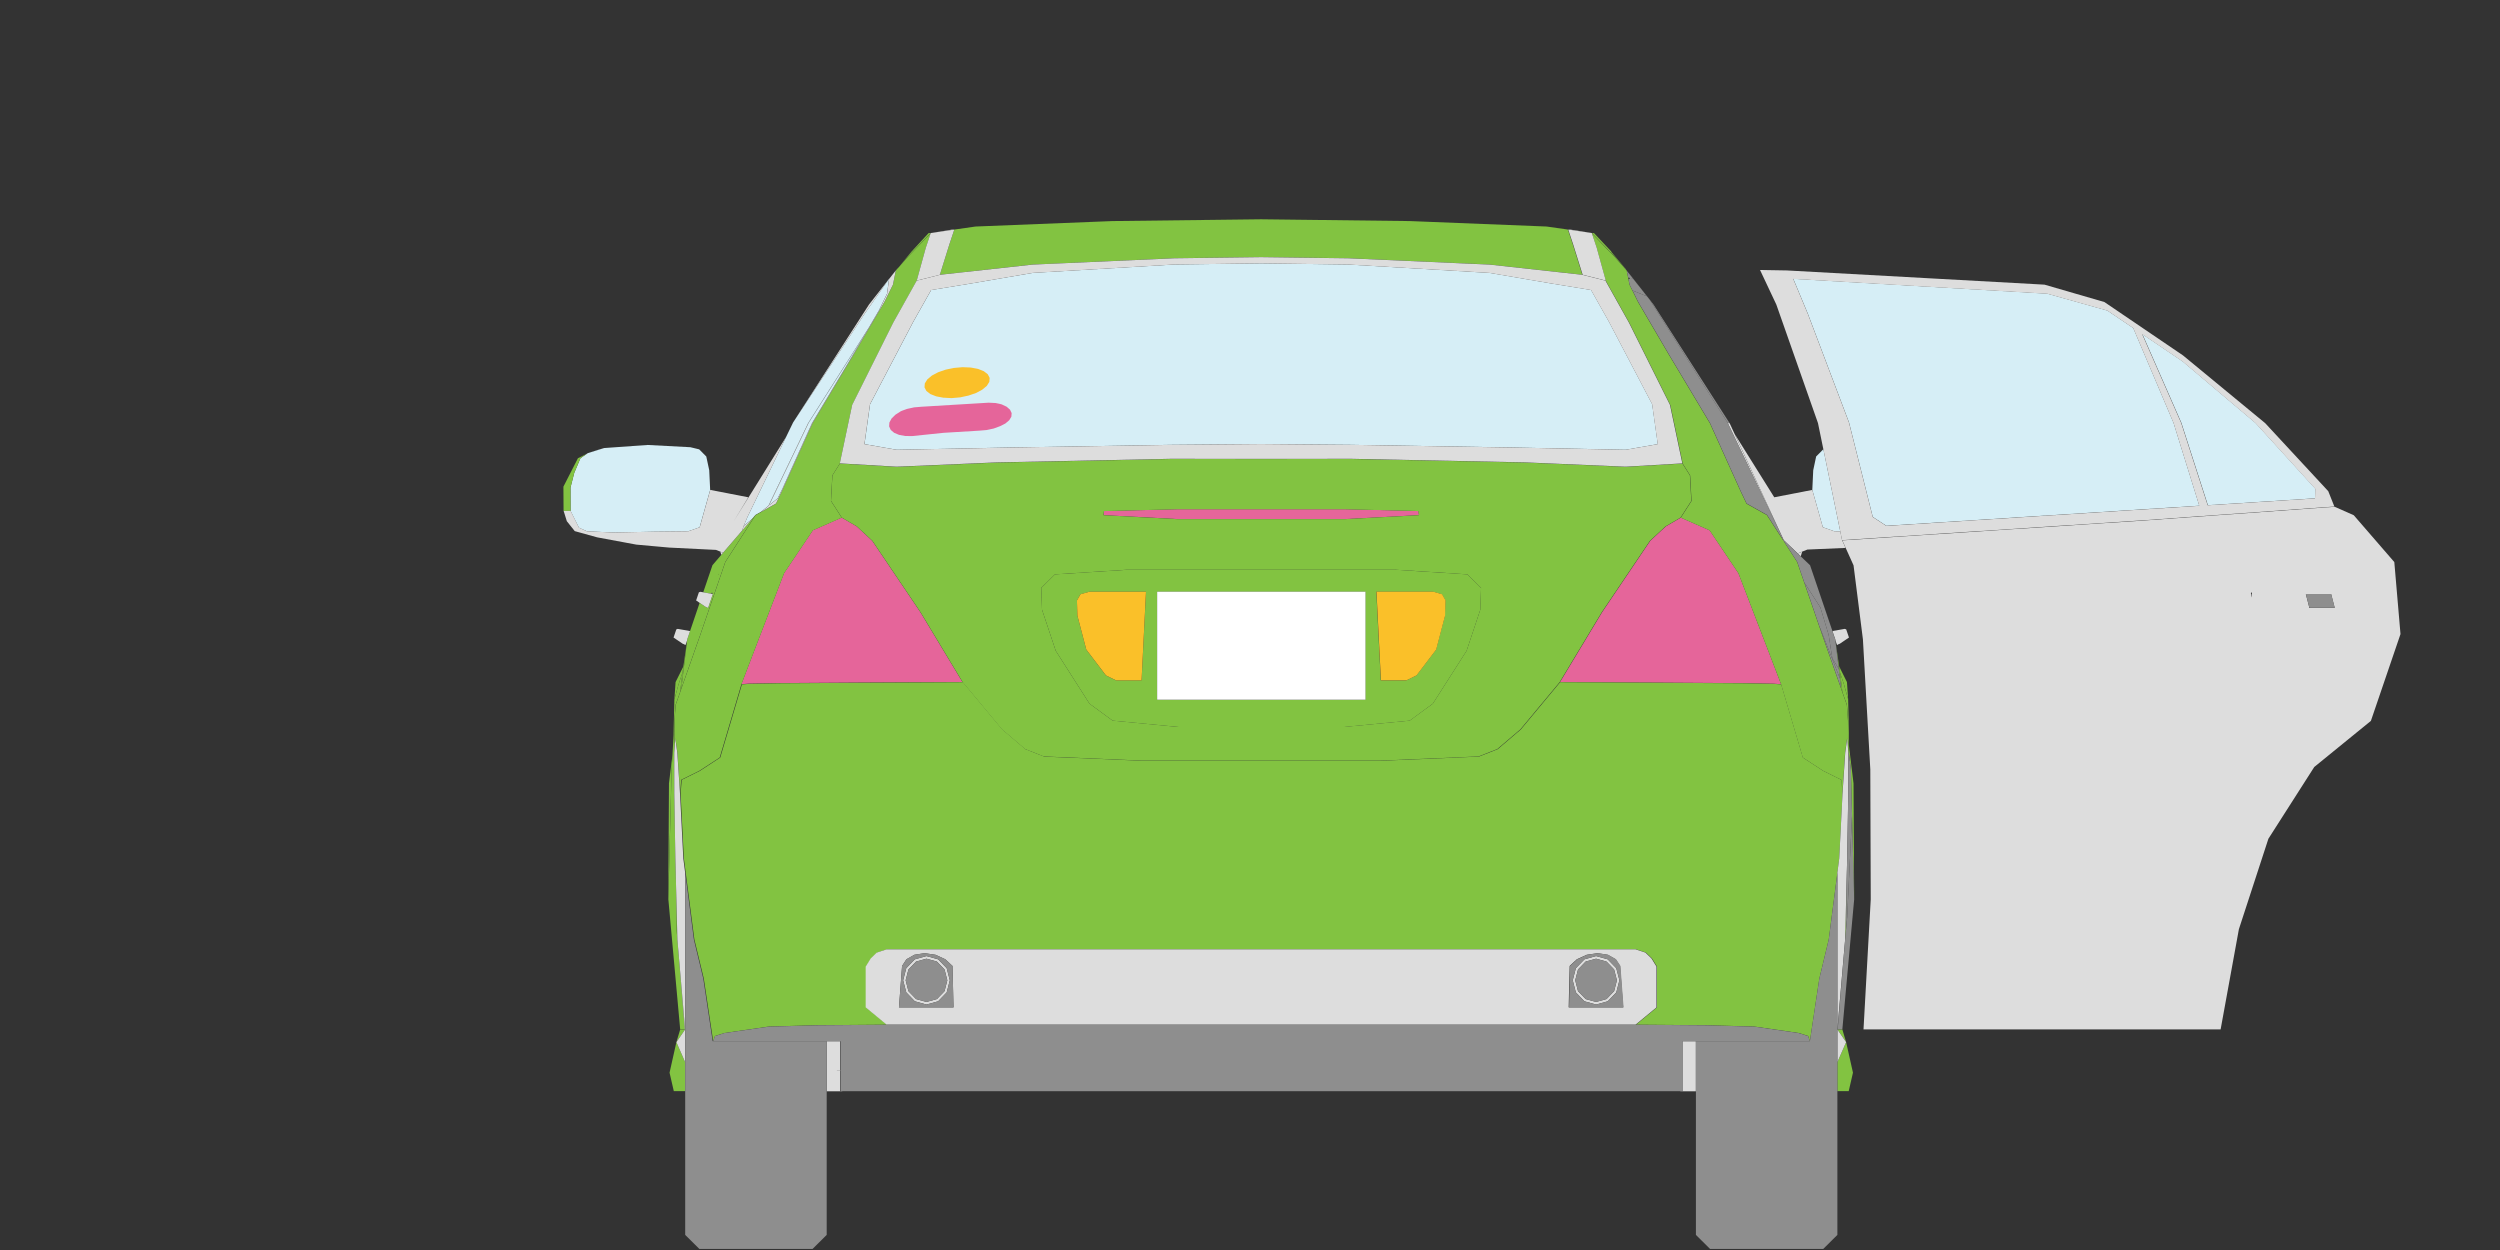 <?xml version="1.0" encoding="UTF-8" standalone="no"?>
<!DOCTYPE svg PUBLIC "-//W3C//DTD SVG 1.1//EN" "http://www.w3.org/Graphics/SVG/1.1/DTD/svg11.dtd">
<svg width="100%" height="100%" viewBox="0 0 360 180" version="1.1" xmlns="http://www.w3.org/2000/svg" xmlns:xlink="http://www.w3.org/1999/xlink" xml:space="preserve" xmlns:serif="http://www.serif.com/" style="fill-rule:evenodd;clip-rule:evenodd;stroke-linejoin:round;stroke-miterlimit:2;">
    <rect x="0" y="0" width="360" height="180" fill="#333333" stroke="none"/>
    <g transform="matrix(1.27,0,0,1.27,10.301,29.907)">
        <g id="rideshare-outbound-door-right">
            <g>
                <g transform="matrix(0.787,0,0,0.787,80.161,35.261)">
                    <path d="M0,23.691L12.027,23.61L26.501,23.533L20.427,13.451L13.497,3.179L11.262,1.107L9.098,-0.159L4.949,1.667L0.8,7.846L-3.93,20.145L-5.351,23.85L-4.304,23.769L0,23.691Z" style="fill:rgb(229,101,154);fill-rule:nonzero;"/>
                </g>
                <g transform="matrix(0.787,0,0,0.787,134.898,34.187)">
                    <path d="M-12.084,1.424L12.084,1.424L22.722,0.857L22.645,0.261L12.027,0L-12.027,0L-22.645,0.261L-22.722,0.857L-12.084,1.424Z" style="fill:rgb(229,101,154);fill-rule:nonzero;"/>
                </g>
                <g transform="matrix(0.787,0,0,0.787,179.005,51.411)">
                    <path d="M0,-17.332L-6.927,-7.06L-13,3.022L1.474,3.099L13.501,3.18L17.805,3.257L18.852,3.338L17.431,-0.366L12.701,-12.665L8.552,-18.844L4.403,-20.67L2.238,-19.405L0,-17.332Z" style="fill:rgb(229,101,154);fill-rule:nonzero;"/>
                </g>
                <g transform="matrix(0.787,0,0,0.787,106.776,6.573)">
                    <path d="M0,26.19L22.694,25.816L35.715,25.7L48.736,25.816L71.43,26.19L88.23,26.525L92.862,25.711L92.055,19.961L85.844,8.11L83.253,3.51L77.479,2.562L68.635,1.043L48.25,-0.166L35.715,-0.335L23.18,-0.166L2.795,1.043L-6.049,2.562L-11.823,3.51L-14.414,8.11L-20.625,19.961L-21.432,25.711L-16.8,26.525L0,26.19Z" style="fill:rgb(214,238,246);fill-rule:nonzero;"/>
                </g>
                <g transform="matrix(0.787,0,0,0.787,56.574,32.002)">
                    <path d="M0,-0.338L0.01,3.025L1.213,5.439L2.362,5.961L6.25,6.141L12.077,6.017L16.959,5.961L18.605,5.38L20.124,-0L19.99,-2.834L19.564,-4.818L18.541,-5.847L17.272,-6.154L11.111,-6.479L4.847,-6.034L2.492,-5.297L1.438,-4.571L0.543,-2.463L0,-0.338Z" style="fill:rgb(214,238,246);fill-rule:nonzero;"/>
                </g>
                <g transform="matrix(0.787,0,0,0.787,59.73,27.634)">
                    <path d="M0,-0.237L-1.516,0.25L0.839,-0.487L0,-0.237Z" style="fill:rgb(214,238,246);fill-rule:nonzero;"/>
                </g>
                <g transform="matrix(0.787,0,0,0.787,199.869,27.405)">
                    <path d="M0,11.799L0.864,11.809L0.698,11.016L0.42,9.655L-0.342,5.947L-0.768,3.885L-1.156,1.992L-1.565,0.008L-1.583,-0.01L-2.609,1.019L-3.031,3.004L-3.165,5.838L-1.646,11.217L0,11.799Z" style="fill:rgb(214,238,246);fill-rule:nonzero;"/>
                </g>
                <g transform="matrix(0.787,0,0,0.787,79.101,14.341)">
                    <path d="M0,24.64L1.22,23.649L1.889,22.303L6.179,12.807L11.505,3.931L13.807,0L5.682,12.792L0,24.64Z" style="fill:rgb(214,238,246);fill-rule:nonzero;"/>
                </g>
                <g transform="matrix(0.399,-0.679,-0.679,-0.399,84.438,14.055)">
                    <path d="M3.246,-6.245L4.263,-6.245L-11.926,-5.67L-11.899,-5.716L3.246,-6.245Z" style="fill:rgb(214,238,246);fill-rule:nonzero;"/>
                </g>
                <g transform="matrix(0.787,0,0,0.787,76.217,8.066)">
                    <path d="M0,35.581L1.163,34.637L1.699,34.013L2.46,33.586L3.564,32.687L9.292,20.762L17.984,7.092L19.461,4.572L20.646,2.14L20.938,0L17.403,5.051L7.11,20.702L6.151,22.683L6.123,22.743L0.543,34.302L0,35.581Z" style="fill:rgb(214,238,246);fill-rule:nonzero;"/>
                </g>
                <g transform="matrix(0.787,0,0,0.787,242.233,14.341)">
                    <path d="M0,24.64L15.461,23.649L15.514,22.303L6.881,12.807L-3.624,3.931L-9.433,0L-3.814,12.792L0,24.64Z" style="fill:rgb(214,238,246);fill-rule:nonzero;"/>
                </g>
                <g transform="matrix(0.787,0,0,0.787,204.235,9.072)">
                    <path d="M0,33.023L1.953,34.302L47.044,31.408L43.336,19.483L37.531,5.814L33.801,3.293L25.151,0.861L-11.453,-1.279L-9.345,3.773L-3.419,19.423L0,33.023Z" style="fill:rgb(214,238,246);fill-rule:nonzero;"/>
                </g>
                <g transform="matrix(0.787,0,0,0.787,98.458,1.315)">
                    <path d="M0,7.991L13.36,6.521L33.745,5.612L46.28,5.446L58.814,5.612L79.199,6.521L92.559,7.991L91.191,3.616L90.479,1.48L90.042,1.417L87.413,1.043L67.704,0.257L46.28,0L24.855,0.257L5.146,1.043L2.517,1.417L2.08,1.48L1.368,3.616L0,7.991Z" style="fill:rgb(130,195,65);fill-rule:nonzero;"/>
                </g>
                <g transform="matrix(0.787,0,0,0.787,69.572,95.563)">
                    <path d="M0,5.858L0,1.674L-1.258,-1.198L-2.242,3.197L-1.629,5.858L0,5.858Z" style="fill:rgb(130,195,65);fill-rule:nonzero;"/>
                </g>
                <g transform="matrix(0.787,0,0,0.787,56.574,30.536)">
                    <path d="M0,1.523L0.543,-0.602L1.438,-2.71L2.383,-3.37L1.072,-2.704L-1.019,1.393L-1.001,4.304L-0.998,4.893L0.01,4.886L0,1.523Z" style="fill:rgb(130,195,65);fill-rule:nonzero;"/>
                </g>
                <g transform="matrix(0.447,0.648,0.648,-0.447,201.029,93.081)">
                    <path d="M-0.48,-0.915L1.742,-0.915L-0.075,-0.326L-0.48,-0.915Z" style="fill:rgb(130,195,65);fill-rule:nonzero;"/>
                </g>
                <g transform="matrix(0.787,0,0,0.787,200.222,95.563)">
                    <path d="M0,1.674L0,5.858L1.632,5.858L2.245,3.197L1.262,-1.198L0,1.674Z" style="fill:rgb(130,195,65);fill-rule:nonzero;"/>
                </g>
                <g transform="matrix(0.787,0,0,0.787,200.022,54.665)">
                    <path d="M0,-6.825L0.004,-6.804L0.219,-4.995L0.222,-4.974L0.363,-3.804L0.367,-3.793L0.462,-3L0.479,-2.838L0.539,-2.341L0.627,-1.612L0.8,-0.194L0.938,0.204L0.976,0.313L0.635,-2.492L0.508,-3.37L0.078,-6.36L0.296,-4.544L0.416,-3.536L0.479,-2.969L0.409,-3.543L0.381,-3.779L0.286,-4.551L0.286,-4.565L0.067,-6.363L0.063,-6.377L0.06,-6.416L0.014,-6.807L-0.035,-7.138L-0.004,-6.864L0,-6.825Z" style="fill:rgb(130,195,65);fill-rule:nonzero;"/>
                </g>
                <g transform="matrix(0.787,0,0,0.787,200.977,53.699)">
                    <path d="M0,0.476L0.592,2.619L0.419,0.117L-0.705,-2.143L-0.578,-1.265L0,0.476Z" style="fill:rgb(130,195,65);fill-rule:nonzero;"/>
                </g>
                <g transform="matrix(0.787,0,0,0.787,201.454,77.752)">
                    <path d="M0,-21.288L0,-21.045L0.247,-19.004L0.381,-17.879L0.479,-14.023L0.546,-11.309L0.853,0.856L0.761,-15.842L0.099,-21.281L-0.007,-22.144L0,-21.288Z" style="fill:rgb(130,195,65);fill-rule:nonzero;"/>
                </g>
                <g transform="matrix(0.787,0,0,0.787,175.88,3.222)">
                    <path d="M0,4.272L0.388,4.713L0.296,4.568L-1.667,2.249L-1.614,2.249L-4.145,-0.441L-4.448,-0.441L-1.209,2.904L0,4.272Z" style="fill:rgb(130,195,65);fill-rule:nonzero;"/>
                </g>
                <g transform="matrix(0.787,0,0,0.787,71.321,41.029)">
                    <path d="M0,9.273L3.564,-1.104L7.917,-7.851L7.381,-7.227L6.74,-6.477L5.982,-5.599L4.554,-3.935L3.966,-3.251L3.247,-2.412L2.993,-2.116L1.717,-0.628L0.388,3.277L1.019,3.39L1.533,3.481L1.569,3.376L1.576,3.362L1.576,3.358L1.738,3.348L2.15,2.079L2.217,1.864L2.573,0.746L2.549,0.633L2.605,0.648L2.587,0.704L2.573,0.746L2.217,1.864L2.15,2.079L1.738,3.348L1.685,3.51L1.77,3.524L1.093,5.508L1.015,5.508L1.008,5.505L0.945,5.699L0.656,6.517L0.596,6.696L0.3,7.528L0.116,8.04L0.099,8.086L0.049,8.219L-0.289,9.09L0.049,8.219L0.099,8.086L-0.014,8.131L0.116,8.04L0.3,7.528L0.596,6.696L0.656,6.517L0.945,5.699L1.008,5.505L0.885,5.42L0.874,5.417L0.68,5.346L0.677,5.343L-0.13,4.796L-1.509,8.857L-1.512,8.868L-1.907,10.024L-1.928,10.179L-2.764,17.124L0,9.273Z" style="fill:rgb(130,195,65);fill-rule:nonzero;"/>
                </g>
                <g transform="matrix(-0.787,0,0,0.787,68.615,94.62)">
                    <path d="M-1.216,-1.83L-0.504,-1.83L0.042,0L-1.216,-1.83Z" style="fill:rgb(130,195,65);fill-rule:nonzero;"/>
                </g>
                <g transform="matrix(0.787,0,0,0.787,173.965,61.074)">
                    <path d="M0,-67.063L3.384,-61.014L9.295,-49.163L11.079,-40.731L12.154,-39.032L12.355,-35.352L10.804,-32.941L14.953,-31.115L19.102,-24.936L23.832,-12.637L25.253,-8.933L28.376,1.611L31.309,3.525L33.928,4.822L34.083,6.849L34.478,0.895L34.767,-1.16L34.915,0.895L34.915,0.691L34.911,0.137L34.911,-0.106L34.904,-0.962L34.89,-3.677L34.725,-5.964L34.436,-6.786L34.069,-7.826L34.03,-7.935L33.893,-8.333L33.103,-10.572L32.349,-12.722L31.129,-16.184L30.861,-16.966L30.815,-17.096L29.511,-20.9L28.581,-23.604L27.981,-25.348L27.565,-26.561L25.99,-29L25.813,-29.275L25.581,-29.635L25.574,-29.646L24.982,-30.562L23.212,-33.308L22.842,-33.516L20.773,-34.679L20.269,-34.964L19.201,-35.564L20.269,-34.964L19.426,-36.738L19.208,-37.221L18.341,-39.142L17.625,-40.724L15.277,-45.934L15.002,-46.544L9.789,-55.254L9.161,-56.301L9.073,-56.453L8.037,-58.219L4.656,-63.989L3.934,-65.456L3.839,-65.643L3.419,-66.496L3.261,-67.299L3.222,-67.486L3.024,-68.473L3.014,-68.537L3.01,-68.543L2.986,-68.572L2.82,-68.758L2.432,-69.199L1.223,-70.567L-2.016,-73.912L-1.304,-71.779L0,-67.063Z" style="fill:rgb(130,195,65);fill-rule:nonzero;"/>
                </g>
                <g transform="matrix(0.787,0,0,0.787,69.006,49.044)">
                    <path d="M0,7.452L0.039,7.343L0.176,6.945L1.012,0L0.962,0.331L0.916,0.723L0.909,0.762L0.909,0.776L0.691,2.574L0.691,2.588L0.596,3.36L0.567,3.596L0.497,4.17L0.56,3.603L0.68,2.595L0.899,0.779L0.469,3.768L0.342,4.646L0,7.452Z" style="fill:rgb(130,195,65);fill-rule:nonzero;"/>
                </g>
                <g transform="matrix(-0.096,0.782,0.782,0.096,76.002,71.465)">
                    <path d="M-10.652,-11.365L-6.525,-11.365L10.06,-9.429L-8.594,-11.235L-10.652,-11.365Z" style="fill:rgb(130,195,65);fill-rule:nonzero;"/>
                </g>
                <g transform="matrix(0.787,0,0,0.787,68.695,68.395)">
                    <path d="M0,18.517L-0.127,17.033L-0.18,11.305L-0.293,6.828L-0.328,4.664L-0.377,1.798L-0.448,-2.45L-0.451,-6.313L-0.451,-8.403L-0.427,-12.958L-0.55,-10.839L-0.708,-8.054L-0.828,-5.996L-1.301,12.74L0.402,31.475L1.072,31.475L0,18.517Z" style="fill:rgb(130,195,65);fill-rule:nonzero;"/>
                </g>
                <g transform="matrix(0.787,0,0,0.787,97.42,6.586)">
                    <path d="M0,-4.713L-0.303,-4.713L-2.781,-2.024L-4.448,0L-3.24,-1.368L0,-4.713Z" style="fill:rgb(130,195,65);fill-rule:nonzero;"/>
                </g>
                <g transform="matrix(0.787,0,0,0.787,200.802,81.835)">
                    <path d="M0,-19.519L-0.155,-21.546L-2.774,-22.843L-5.707,-24.757L-8.83,-35.3L-9.877,-35.381L-14.181,-35.459L-26.208,-35.54L-40.682,-35.617L-46.35,-28.804L-49.681,-25.966L-52.381,-24.901L-66.474,-24.302L-100.92,-24.302L-115.013,-24.901L-117.713,-25.966L-121.045,-28.804L-126.713,-35.617L-141.186,-35.54L-153.214,-35.459L-157.518,-35.381L-158.565,-35.3L-161.688,-24.757L-164.62,-22.843L-167.24,-21.546L-167.395,-19.519L-166.926,-10.241L-166.661,-8.183L-166.351,-5.803L-165.414,1.448L-165.131,2.618L-164.62,4.737L-164.056,7.081L-163.207,12.746L-162.703,16.098L-162.442,15.354L-161.109,14.924L-154.729,13.997L-147.859,13.803L-137.644,13.722L-140.665,11.23L-140.665,5.354L-139.949,4.187L-139.075,3.337L-137.644,2.865L-29.754,2.865L-28.32,3.337L-27.446,4.187L-26.73,5.354L-26.73,11.23L-29.751,13.722L-19.536,13.803L-12.665,13.997L-6.289,14.924L-4.953,15.354L-4.695,16.098L-4.191,12.746L-3.338,7.081L-2.774,4.737L-2.263,2.618L-1.981,1.448L-1.043,-5.803L-0.737,-8.183L-0.469,-10.241L0,-19.519Z" style="fill:rgb(130,195,65);fill-rule:nonzero;"/>
                </g>
                <g transform="matrix(0.787,0,0,0.787,106.03,25.439)">
                    <path d="M0,-3.648L-0.709,-3.983L-1.037,-4.067L-1.592,-4.18L-2.588,-4.23L-12.287,-3.645L-13.329,-3.556L-14.346,-3.335L-15.067,-3.073L-15.267,-2.985L-16.032,-2.495L-16.587,-1.945L-16.895,-1.371L-16.934,-0.814L-16.703,-0.31L-16.216,0.106L-15.507,0.406L-14.624,0.568L-13.628,0.582L-9.099,0.113L-3.929,-0.201L-2.887,-0.289L-1.87,-0.507L-1.015,-0.821L-0.949,-0.842L-0.184,-1.233L0.371,-1.702L0.679,-2.213L0.718,-2.731L0.487,-3.218L0,-3.648Z" style="fill:rgb(229,101,154);fill-rule:nonzero;"/>
                </g>
                <g transform="matrix(0.787,0,0,0.787,97.382,18.543)">
                    <path d="M0,3.292L0.836,3.62L1.878,3.817L2.019,3.821L3.054,3.874L4.283,3.768L5.212,3.567L5.483,3.51L6.571,3.137L7.473,2.657L8.128,2.111L8.491,1.533L8.538,0.959L8.264,0.433L7.69,-0.007L6.854,-0.339L5.812,-0.533L4.636,-0.582L3.407,-0.476L2.207,-0.229L1.119,0.147L0.217,0.624L-0.438,1.173L-0.802,1.751L-0.848,2.323L-0.575,2.848L0,3.292Z" style="fill:rgb(250,192,41);fill-rule:nonzero;"/>
                </g>
                <g transform="matrix(0.787,0,0,0.787,68.359,54.384)">
                    <path d="M0,4.819L0.166,2.531L0.455,1.71L0.821,0.67L1.163,-2.136L0.585,-0.394L-0.007,1.749L-0.123,6.557L-0.123,6.955L0,4.837L0,4.819Z" style="fill:rgb(130,195,65);fill-rule:nonzero;"/>
                </g>
                <g transform="matrix(0.787,0,0,0.787,111.506,49.612)">
                    <path d="M0,-10.214L10.406,-10.881L49.011,-10.881L59.414,-10.214L61.388,-8.268L61.282,-5.124L59.308,0.794L54.44,8.419L51.105,10.862L41.634,11.771L17.784,11.771L8.312,10.862L4.974,8.419L0.109,0.794L-1.865,-5.124L-1.97,-8.268L0,-10.214ZM7.064,-19.33L17.681,-19.59L41.736,-19.59L52.353,-19.33L52.431,-18.734L41.792,-18.167L17.625,-18.167L6.987,-18.734L7.064,-19.33ZM-26.31,-15.047L-19.38,-4.775L-13.307,5.307L-7.639,12.12L-4.307,14.958L-1.607,16.022L12.485,16.621L46.932,16.621L61.025,16.022L63.725,14.958L67.056,12.12L72.724,5.307L78.797,-4.775L85.724,-15.047L87.963,-17.12L90.127,-18.385L91.678,-20.796L91.477,-24.476L90.402,-26.175L82.224,-25.699L67.775,-26.32L42.73,-26.835L29.709,-26.824L16.687,-26.835L-8.358,-26.32L-22.807,-25.699L-30.985,-26.175L-32.06,-24.476L-32.261,-20.796L-30.71,-18.385L-28.545,-17.12L-26.31,-15.047Z" style="fill:rgb(130,195,65);fill-rule:nonzero;"/>
                </g>
                <g transform="matrix(0.787,0,0,0.787,200.521,60.996)">
                    <path d="M0,-10.533L0.342,-7.727L0.708,-6.687L0.998,-5.866L1.163,-3.578L1.177,-0.864L1.283,0L1.287,-1.841L1.17,-6.649L0.578,-8.792L0,-10.533Z" style="fill:rgb(130,195,65);fill-rule:nonzero;"/>
                </g>
                <g transform="matrix(0.787,0,0,0.787,68.595,78.465)">
                    <path d="M0,4.244L0.127,5.728L-0.053,-1.484L0,4.244Z" style="fill:rgb(130,195,65);fill-rule:nonzero;"/>
                </g>
                <g transform="matrix(0.787,0,0,0.787,201.648,61.182)">
                    <path d="M0,2.041L-0.247,0L-0.243,0.554L0,2.041Z" style="fill:rgb(130,195,65);fill-rule:nonzero;"/>
                </g>
                <g transform="matrix(0.787,0,0,0.787,114.401,56.1)">
                    <path d="M0,-15.588L1.266,-15.951L9.44,-15.951L8.802,-3.177L5.125,-3.177L3.666,-3.892L0.835,-7.615L-0.444,-12.5L-0.511,-14.693L0,-15.588ZM11.023,-15.951L41.042,-15.951L41.042,-0.385L11.023,-0.385L11.023,-15.951ZM50.799,-15.951L52.064,-15.588L52.575,-14.693L52.508,-12.5L51.229,-7.615L48.398,-3.892L46.939,-3.177L43.262,-3.177L42.621,-15.951L50.799,-15.951ZM-3.567,-7.445L1.297,0.179L4.635,2.622L14.107,3.532L37.957,3.532L47.429,2.622L50.763,0.179L55.631,-7.445L57.605,-13.364L57.711,-16.508L55.737,-18.454L45.335,-19.12L6.729,-19.12L-3.677,-18.454L-5.647,-16.508L-5.541,-13.364L-3.567,-7.445Z" style="fill:rgb(130,195,65);fill-rule:nonzero;"/>
                </g>
                <g transform="matrix(0.787,0,0,0.787,92.165,58.653)">
                    <path d="M0,-60.915L-4.505,-53.227L-10.346,-43.47L-14.77,-33.664L-15.612,-31.89L-14.544,-32.49L-15.612,-31.89L-17.794,-30.66L-18.556,-30.233L-22.909,-23.487L-26.473,-13.109L-29.236,-5.259L-29.374,-4.861L-29.412,-4.751L-29.779,-3.711L-30.068,-2.89L-30.234,-0.602L-30.234,-0.585L-30.258,3.969L-30.11,1.915L-29.821,3.969L-29.427,9.923L-29.271,7.896L-26.652,6.599L-23.72,4.685L-20.597,-5.858L-19.176,-9.563L-14.445,-21.862L-10.296,-28.041L-6.147,-29.867L-7.699,-32.278L-7.498,-35.958L-6.422,-37.657L-4.639,-46.089L1.272,-57.94L4.656,-63.989L5.961,-68.705L6.673,-70.838L3.433,-67.493L2.224,-66.125L1.837,-65.684L1.671,-65.498L1.646,-65.469L1.237,-63.421L0,-60.915Z" style="fill:rgb(130,195,65);fill-rule:nonzero;"/>
                </g>
                <g transform="matrix(0.787,0,0,0.787,69.275,55.069)">
                    <path d="M0,-3.006L0.127,-3.884L-0.998,-1.624L-1.17,0.878L-0.578,-1.265L0,-3.006Z" style="fill:rgb(130,195,65);fill-rule:nonzero;"/>
                </g>
                <g transform="matrix(0.787,0,0,0.787,201.201,78.556)">
                    <path d="M0,4.012L0.053,-1.6L-0.127,5.612L-0.095,5.242L0,4.128L0,4.012Z" style="fill:rgb(130,195,65);fill-rule:nonzero;"/>
                </g>
                <g transform="matrix(0.787,0,0,0.787,194.29,37.7)">
                    <path d="M0,0.409L-0.194,0L-0.233,0.05L0,0.409Z" style="fill:rgb(221,221,221);fill-rule:nonzero;"/>
                </g>
                <g transform="matrix(0.787,0,0,0.787,171.339,3.141)">
                    <path d="M0,5.672L3.335,6.511L2.03,1.795L1.318,-0.338L-2.08,-0.839L-1.368,1.297L0,5.672Z" style="fill:rgb(221,221,221);fill-rule:nonzero;"/>
                </g>
                <g transform="matrix(0.787,0,0,0.787,99.854,2.875)">
                    <path d="M0,-0.5L-3.091,0L0.307,-0.5L0,-0.5Z" style="fill:rgb(221,221,221);fill-rule:nonzero;"/>
                </g>
                <g transform="matrix(0.787,0,0,0.787,169.94,2.875)">
                    <path d="M0,-0.5L-0.303,-0.5L3.095,0L0,-0.5Z" style="fill:rgb(221,221,221);fill-rule:nonzero;"/>
                </g>
                <g transform="matrix(0.787,0,0,0.787,90.536,12.69)">
                    <path d="M0,12.192L6.211,0.341L8.802,-4.259L14.576,-5.207L23.42,-6.726L43.805,-7.935L56.34,-8.105L68.875,-7.935L89.26,-6.726L98.104,-5.207L103.878,-4.259L106.469,0.341L112.68,12.192L113.487,17.942L108.855,18.755L92.055,18.421L69.361,18.047L56.34,17.931L43.319,18.047L20.625,18.421L3.825,18.755L-0.807,17.942L0,12.192ZM18.274,20.571L43.319,20.056L56.34,20.067L69.361,20.056L94.406,20.571L108.855,21.192L117.033,20.715L115.25,12.284L109.338,0.433L105.954,-5.616L102.62,-6.455L89.26,-7.925L68.875,-8.834L56.34,-9L43.805,-8.834L23.42,-7.925L10.06,-6.455L6.726,-5.616L3.342,0.433L-2.57,12.284L-4.353,20.715L3.825,21.192L18.274,20.571Z" style="fill:rgb(221,221,221);fill-rule:nonzero;"/>
                </g>
                <g transform="matrix(0.787,0,0,0.787,95.832,2.481)">
                    <path d="M0,7.35L3.335,6.511L4.702,2.137L5.414,0L2.016,0.501L1.304,2.634L0,7.35Z" style="fill:rgb(221,221,221);fill-rule:nonzero;"/>
                </g>
                <g transform="matrix(0.787,0,0,0.787,68.995,86.873)">
                    <path d="M0,-25.917L-0.395,-31.871L-0.684,-33.925L-0.832,-31.871L-0.832,-29.78L-0.828,-25.917L-0.758,-21.669L-0.708,-18.803L-0.673,-16.639L-0.561,-12.162L-0.381,-4.95L0.733,8.008L0.733,-14.581L0.469,-16.639L0,-25.917Z" style="fill:rgb(221,221,221);fill-rule:nonzero;"/>
                </g>
                <g transform="matrix(0.787,0,0,0.787,69.539,82.975)">
                    <path d="M0,12.958L0.042,12.958L-1.072,0L0,12.958Z" style="fill:rgb(221,221,221);fill-rule:nonzero;"/>
                </g>
                <g transform="matrix(0,-0.787,-0.787,0,68.666,94.535)">
                    <path d="M-2.98,-1.151L1.723,-1.151L-0.107,0.107L-2.98,-1.151Z" style="fill:rgb(221,221,221);fill-rule:nonzero;"/>
                </g>
                <g transform="matrix(0.787,0,0,0.787,93.684,7.08)">
                    <path d="M0,-0.332L-0.257,0L-0.092,-0.187L0,-0.332Z" style="fill:rgb(221,221,221);fill-rule:nonzero;"/>
                </g>
                <g transform="matrix(0.787,0,0,0.787,87.136,100.175)">
                    <rect x="-1.921" y="-7.194" width="1.921" height="7.194" style="fill:rgb(221,221,221);fill-rule:nonzero;"/>
                </g>
                <g transform="matrix(0.787,0,0,0.787,74.443,26.634)">
                    <path d="M0,15.031L0.589,14.347L2.016,12.683L2.253,11.999L2.795,10.72L8.375,-0.839L0.793,11.362L2.912,7.882L-2.57,6.818L-4.089,12.197L-5.735,12.779L-10.617,12.835L-16.444,12.958L-20.332,12.779L-21.481,12.257L-22.683,9.842L-23.691,9.849L-23.233,11.326L-22.091,12.757L-18.859,13.653L-13.222,14.699L-8.488,15.126L-1.741,15.461L-1.868,15.411L-1.741,15.461L-1.11,15.711L-0.719,15.87L0,15.031Z" style="fill:rgb(221,221,221);fill-rule:nonzero;"/>
                </g>
                <g transform="matrix(0.515,-0.596,-0.596,-0.515,76.707,36.816)">
                    <path d="M-0.374,0.812L0.786,0.812L1.773,0.816L0.298,1.08L-0.374,0.812Z" style="fill:rgb(221,221,221);fill-rule:nonzero;"/>
                </g>
                <g transform="matrix(0.787,0,0,0.787,73.569,39.363)">
                    <path d="M0,-0.455L0.137,0L0.391,-0.296L0,-0.455Z" style="fill:rgb(221,221,221);fill-rule:nonzero;"/>
                </g>
                <g transform="matrix(0.787,0,0,0.787,70.13,49.316)">
                    <path d="M0,-1.657L0.004,-1.667L-1.77,-1.981L-1.977,-1.907L-2.376,-0.733L-1.061,0.158L-0.853,0.236L-0.723,0.324L-0.645,0.324L-0.416,-0.345L-0.395,-0.501L0,-1.657Z" style="fill:rgb(221,221,221);fill-rule:nonzero;"/>
                </g>
                <g transform="matrix(0.787,0,0,0.787,176.316,6.819)">
                    <path d="M0,0.332L-0.257,0L-0.166,0.145L0,0.332Z" style="fill:rgb(221,221,221);fill-rule:nonzero;"/>
                </g>
                <g transform="matrix(0.787,0,0,0.787,93.817,86.053)">
                    <path d="M0,5.873L0.448,-0.095L1.079,-1.061L2.221,-1.709L3.691,-1.938L5.259,-1.709L6.676,-1.061L7.716,-0.095L7.861,5.873L0,5.873ZM96.63,-0.095L97.67,-1.061L99.087,-1.709L100.656,-1.938L102.126,-1.709L103.268,-1.061L103.899,-0.095L104.347,5.873L96.486,5.873L96.63,-0.095ZM-1.773,8.365L106.12,8.365L109.141,5.873L109.141,-0.003L108.425,-1.17L107.551,-2.019L106.116,-2.492L-1.773,-2.492L-3.204,-2.019L-4.078,-1.17L-4.794,-0.003L-4.794,5.873L-1.773,8.365Z" style="fill:rgb(221,221,221);fill-rule:nonzero;"/>
                </g>
                <g transform="matrix(0.787,0,0,0.787,201.304,78.451)">
                    <path d="M0,-4.525L0.035,-5.942L0.127,-11.41L0.19,-15.22L0.194,-21.174L0.046,-23.229L-0.243,-21.174L-0.638,-15.22L-1.107,-5.942L-1.375,-3.884L-1.375,18.704L-0.257,5.746L-0.078,-1.465L0,-4.525Z" style="fill:rgb(221,221,221);fill-rule:nonzero;"/>
                </g>
                <g transform="matrix(0.787,0,0,0.787,182.66,100.067)">
                    <rect x="0" y="-7.057" width="1.921" height="7.195" style="fill:rgb(221,221,221);fill-rule:nonzero;"/>
                </g>
                <g transform="matrix(0,0.787,0.787,0,201.129,94.533)">
                    <path d="M-1.721,-1.153L2.983,-1.153L0.109,0.109L-1.721,-1.153Z" style="fill:rgb(221,221,221);fill-rule:nonzero;"/>
                </g>
                <g transform="matrix(0.787,0,0,0.787,199.977,48.406)">
                    <path d="M0,0.655L0.021,0.81L0.25,1.48L0.328,1.48L0.458,1.392L0.666,1.314L1.981,0.423L1.583,-0.751L1.371,-0.825L-0.398,-0.512L-0.395,-0.501L0,0.655Z" style="fill:rgb(221,221,221);fill-rule:nonzero;"/>
                </g>
                <g transform="matrix(0.787,0,0,0.787,199.816,48.406)">
                    <path d="M0,0.144L0.011,0.176L0.204,0.655L-0.19,-0.501L-0.194,-0.511L-0.004,0.13L0,0.144Z" style="fill:rgb(221,221,221);fill-rule:nonzero;"/>
                </g>
                <g transform="matrix(0.787,0,0,0.787,71.856,43.679)">
                    <path d="M0,1.981L0.194,2.052L0.204,2.055L0.328,2.14L0.335,2.143L0.412,2.143L1.089,0.159L1.005,0.145L0.987,0.141L0.853,0.116L0.339,0.025L-0.292,-0.088L-0.708,-0.162L-0.92,-0.084L-1.318,1.086L-0.811,1.431L-0.004,1.978L0,1.981Z" style="fill:rgb(221,221,221);fill-rule:nonzero;"/>
                </g>
                <g transform="matrix(-0.486,0.62,0.62,0.486,90.319,25.528)">
                    <path d="M-19.326,-11.292L-14.629,-11.292L5.498,-9.41L-13.169,-10.96L-19.326,-11.292Z" style="fill:rgb(221,221,221);fill-rule:nonzero;"/>
                </g>
                <g transform="matrix(0.787,0,0,0.787,91.541,29.948)">
                    <path d="M0,-23.219L-1.477,-20.698L-1.992,-19.821L-4.293,-15.89L-9.62,-7.014L-13.91,2.482L-14.579,3.828L-15.799,4.819L-10.117,-7.029L-10.17,-7.029L-15.898,4.896L-17.001,5.795L-14.819,4.565L-13.977,2.792L-9.553,-7.014L-3.712,-16.772L0.793,-24.46L2.03,-26.966L2.439,-29.014L1.477,-27.791L1.184,-25.651L0,-23.219Z" style="fill:rgb(221,221,221);fill-rule:nonzero;"/>
                </g>
                <g transform="matrix(0.787,0,0,0.787,201.088,26.448)">
                    <path d="M0,15.239L-0.014,15.207L-0.427,14.291L-0.627,13.304L-0.684,13.025L-1.547,13.015L-3.194,12.433L-4.713,7.054L-10.194,8.118L-15.877,-0.966L-15.855,-0.92L-8.834,14.28L-8.827,14.291L-7.829,15.239L-7.41,15.634L-6.81,16.205L-6.172,15.947L-5.541,15.697L-5.414,15.648L0.078,15.412L0.028,15.296L0,15.239Z" style="fill:rgb(221,221,221);fill-rule:nonzero;"/>
                </g>
                <g transform="matrix(0.787,0,0,0.787,196.069,39.005)">
                    <path d="M0,0.67L0.201,0L-0.437,0.257L0,0.67Z" style="fill:rgb(221,221,221);fill-rule:nonzero;"/>
                </g>
                <g transform="matrix(0.787,0,0,0.787,188.753,35.686)">
                    <path d="M0,-11.753L1.216,-9.208L2.817,-5.856L4.42,-2.503L6.394,1.628L6.831,2.548L-0.19,-12.652L-0.212,-12.698L-0.952,-14.301L-1.216,-14.301L0,-11.753Z" style="fill:rgb(221,221,221);fill-rule:nonzero;"/>
                </g>
                <g transform="matrix(0.787,0,0,0.787,196.877,32.707)">
                    <path d="M0,-26.244L-2.108,-31.295L34.495,-29.156L43.146,-26.723L46.875,-24.203L52.681,-10.533L56.389,1.392L11.298,4.286L9.345,3.006L5.925,-10.593L0,-26.244ZM53.978,-19.395L64.483,-10.519L73.115,-1.023L73.062,0.324L57.602,1.315L53.788,-10.533L48.169,-23.326L53.978,-19.395ZM3.031,-2.848L3.458,-0.786L4.219,2.922L4.498,4.282L4.664,5.075L4.72,5.354L4.921,6.341L48.409,3.475L75.854,1.498L74.973,-0.713L65.882,-10.519L54.045,-20.276L42.723,-27.964L34.094,-30.471L-3.021,-32.518L-6.895,-32.585L-4.544,-27.598L1.456,-10.519L2.231,-6.747L2.235,-6.726L2.644,-4.742L3.031,-2.848Z" style="fill:rgb(221,221,221);fill-rule:nonzero;"/>
                </g>
                <g transform="matrix(0.787,0,0,0.787,253.743,81.699)">
                    <path d="M0,-46.143L-0.025,-46.231L-0.19,-46.876L-0.272,-47.193L-0.515,-48.127L3.134,-48.127L3.377,-47.19L3.395,-47.126L3.43,-46.992L3.648,-46.143L0,-46.143ZM-8.358,-46.721L-8.428,-48.275L-8.432,-48.293L-8.411,-48.307L-8.277,-48.406L-8.28,-48.318L-8.284,-48.293L-8.287,-48.208L-8.291,-48.11L-8.291,-48.099L-8.312,-47.651L-8.39,-48.06L-8.397,-48.102L-8.397,-48.11L-8.411,-48.177L-8.428,-48.275L-8.358,-46.721L-7.42,-44.958L-8.358,-46.721ZM6.391,-59.502L3.634,-60.722L-23.811,-58.745L-67.299,-55.879L-66.887,-54.962L-66.873,-54.931L-66.844,-54.874L-66.795,-54.758L-66.792,-54.751L-65.678,-52.28L-64.328,-41.627L-63.263,-22.892L-63.2,-4.157L-64.243,14.579L-12.792,14.579L-10.159,0.137L-5.908,-12.892L0.698,-23.23L8.858,-29.872L13.123,-42.378L12.232,-52.756L6.391,-59.502Z" style="fill:rgb(221,221,221);fill-rule:nonzero;"/>
                </g>
                <g transform="matrix(0.787,0,0,0.787,98.985,86.378)">
                    <path d="M0,3.117L-1.1,4.259L-2.601,4.675L-4.099,4.259L-5.199,3.117L-5.601,1.559L-5.199,0.001L-4.099,-1.141L-2.601,-1.557L-1.1,-1.141L0,0.001L0.402,1.559L0,3.117ZM-0.92,-1.466L-2.601,-1.935L-4.283,-1.466L-5.513,-0.186L-5.964,1.559L-5.513,3.304L-4.283,4.583L-2.601,5.052L-0.92,4.583L0.314,3.304L0.761,1.559L0.314,-0.186L-0.92,-1.466Z" style="fill:rgb(221,221,221);fill-rule:nonzero;"/>
                </g>
                <g transform="matrix(0.787,0,0,0.787,174.906,86.378)">
                    <path d="M0,3.117L-1.1,4.259L-2.598,4.675L-4.099,4.259L-5.199,3.117L-5.601,1.559L-5.199,0.001L-4.099,-1.141L-2.598,-1.557L-1.1,-1.141L0,0.001L0.402,1.559L0,3.117ZM-0.917,-1.466L-2.598,-1.935L-4.279,-1.466L-5.513,-0.186L-5.964,1.559L-5.513,3.304L-4.279,4.583L-2.598,5.052L-0.917,4.583L0.314,3.304L0.765,1.559L0.314,-0.186L-0.917,-1.466Z" style="fill:rgb(221,221,221);fill-rule:nonzero;"/>
                </g>
                <g transform="matrix(0.787,0,0,0.787,115.058,47.035)">
                    <path d="M0,3.898L2.831,7.621L4.29,8.336L7.966,8.336L8.604,-4.438L0.43,-4.438L-0.835,-4.075L-1.347,-3.18L-1.28,-0.987L0,3.898Z" style="fill:rgb(250,192,41);fill-rule:nonzero;"/>
                </g>
                <g transform="matrix(0.787,0,0,0.787,151.36,43.54)">
                    <path d="M0,12.774L1.459,12.059L4.29,8.336L5.569,3.451L5.636,1.258L5.125,0.363L3.86,0L-4.318,0L-3.677,12.774L0,12.774Z" style="fill:rgb(250,192,41);fill-rule:nonzero;"/>
                </g>
                <g transform="matrix(0.787,0,0,0.787,146.717,43.54)">
                    <rect x="-30.019" y="0" width="30.019" height="15.566" style="fill:white;fill-rule:nonzero;"/>
                </g>
                <g transform="matrix(0.787,0,0,0.787,199.816,50.612)">
                    <path d="M0,1.273L-1.928,-3.651L-1.97,-3.68L-1.703,-2.897L-0.483,0.565L0.271,2.714L1.061,4.953L0.888,3.536L0.705,3.067L0,1.273Z" style="fill:rgb(142,142,142);fill-rule:nonzero;"/>
                </g>
                <g transform="matrix(0.787,0,0,0.787,198.229,48.273)">
                    <path d="M0,-0.839L0.088,-0.68L2.016,4.244L2.721,6.038L2.905,6.507L2.816,5.777L2.757,5.28L2.739,5.118L2.538,4.79L2.09,4.057L1.819,3.613L1.762,3.282L1.699,2.922L1.681,2.816L1.474,1.487L1.28,0.218L0.088,-3.733L-2.235,-7.346L-1.304,-4.643L0,-0.839Z" style="fill:rgb(142,142,142);fill-rule:nonzero;"/>
                </g>
                <g transform="matrix(0.787,0,0,0.787,195.253,51.245)">
                    <path d="M0,-15.859L-0.419,-16.254L-1.417,-17.202L-1.223,-16.794L-1.047,-16.518L0.529,-14.079L0.945,-12.866L1.544,-11.122L3.867,-7.508L5.058,-3.557L5.044,-3.652L4.822,-5.129L4.755,-5.605L4.73,-5.785L4.434,-7.283L4.73,-5.785L4.762,-5.63L4.822,-5.129L5.044,-3.652L5.058,-3.557L5.252,-2.288L5.46,-0.959L5.478,-0.853L5.541,-0.494L5.598,-0.162L5.869,0.282L6.317,1.015L6.518,1.343L6.422,0.55L6.419,0.539L6.278,-0.631L6.275,-0.652L6.059,-2.461L6.056,-2.482L6.052,-2.521L6.021,-2.796L6,-2.951L5.806,-3.43L5.795,-3.462L5.792,-3.476L5.601,-4.117L2.376,-13.603L1.036,-14.876L0.599,-15.288L0,-15.859Z" style="fill:rgb(142,142,142);fill-rule:nonzero;"/>
                </g>
                <g transform="matrix(0.787,0,0,0.787,99.232,86.225)">
                    <path d="M0,3.497L-1.234,4.777L-2.915,5.246L-4.597,4.777L-5.827,3.497L-6.278,1.752L-5.827,0.007L-4.597,-1.272L-2.915,-1.741L-1.234,-1.272L0,0.007L0.448,1.752L0,3.497ZM-0.201,-1.279L-1.618,-1.928L-3.187,-2.157L-4.656,-1.928L-5.799,-1.279L-6.43,-0.314L-6.877,5.654L0.984,5.654L0.839,-0.314L-0.201,-1.279Z" style="fill:rgb(142,142,142);fill-rule:nonzero;"/>
                </g>
                <g transform="matrix(0.787,0,0,0.787,175.153,86.225)">
                    <path d="M0,3.497L-1.23,4.777L-2.912,5.246L-4.593,4.777L-5.827,3.497L-6.278,1.752L-5.827,0.007L-4.593,-1.272L-2.912,-1.741L-1.23,-1.272L0,0.007L0.451,1.752L0,3.497ZM0.603,-0.314L-0.028,-1.279L-1.17,-1.928L-2.64,-2.157L-4.209,-1.928L-5.626,-1.279L-6.666,-0.314L-6.81,5.654L1.051,5.654L0.603,-0.314Z" style="fill:rgb(142,142,142);fill-rule:nonzero;"/>
                </g>
                <g transform="matrix(0.787,0,0,0.787,201.457,82.523)">
                    <path d="M0,-26.346L-0.004,-20.392L-0.067,-16.582L-0.159,-11.115L-0.194,-9.697L-0.271,-6.638L-0.324,-1.026L-0.324,-0.909L-0.42,0.204L-0.152,-2.651L0.543,-17.367L0.476,-20.082L0.377,-23.938L0.243,-25.063L0,-26.55L0,-26.346Z" style="fill:rgb(142,142,142);fill-rule:nonzero;"/>
                </g>
                <g transform="matrix(0.065,-0.785,-0.785,-0.065,205.712,88.901)">
                    <path d="M-5.986,6.455L-3.167,6.455L7.016,6.457L-5.99,6.501L-5.986,6.455Z" style="fill:rgb(142,142,142);fill-rule:nonzero;"/>
                </g>
                <g transform="matrix(0.787,0,0,0.787,201.337,81.59)">
                    <path d="M0,-1.466L-0.268,1.389L-0.3,1.759L-1.139,11.908L-1.371,14.717L-0.702,14.717L1.001,-4.018L0.694,-16.183L0,-1.466Z" style="fill:rgb(142,142,142);fill-rule:nonzero;"/>
                </g>
                <g transform="matrix(0.787,0,0,0.787,-1107.98,-4608.66)">
                    <rect x="1518.12" y="5980.23" width="120.674" height="0.049" style="fill:rgb(142,142,142);"/>
                </g>
                <g transform="matrix(0.787,0,0,0.787,87.136,100.214)">
                    <rect x="-1.921" y="-0.049" width="2.242" height="0.049" style="fill:rgb(142,142,142);fill-rule:nonzero;"/>
                </g>
                <g transform="matrix(0.787,0,0,0.787,182.66,100.214)">
                    <rect x="-0.321" y="-0.049" width="2.242" height="0.049" style="fill:rgb(142,142,142);fill-rule:nonzero;"/>
                </g>
                <g transform="matrix(0.787,0,0,0.787,85.624,93.992)">
                    <path d="M0,28.563L0,0.659L-16.427,0.659L-16.931,-2.693L-17.78,-8.358L-18.344,-10.702L-18.855,-12.821L-19.137,-13.991L-20.075,-21.242L-20.385,-23.621L-20.385,28.563L-18.344,30.586L-2.037,30.586L0,28.563Z" style="fill:rgb(142,142,142);fill-rule:nonzero;"/>
                </g>
                <g transform="matrix(0.787,0,0,0.787,200.222,94.236)">
                    <path d="M0,28.253L0,-23.931L-0.307,-21.552L-1.244,-14.301L-1.526,-13.131L-2.037,-11.012L-2.602,-8.668L-3.455,-3.003L-3.959,0.349L-20.381,0.349L-20.381,28.253L-18.344,30.276L-2.037,30.276L0,28.253Z" style="fill:rgb(142,142,142);fill-rule:nonzero;"/>
                </g>
                <g transform="matrix(0.787,0,0,0.787,195.85,99.229)">
                    <path d="M0,-7.166L-6.377,-8.093L-13.247,-8.287L-23.462,-8.368L-131.355,-8.368L-141.571,-8.287L-148.441,-8.093L-154.821,-7.166L-156.153,-6.736L-156.414,-5.992L-138.067,-5.992L-138.067,1.202L-16.751,1.202L-16.751,-5.992L1.593,-5.992L1.336,-6.736L0,-7.166Z" style="fill:rgb(142,142,142);fill-rule:nonzero;"/>
                </g>
                <g transform="matrix(-0.094,-0.782,-0.782,0.094,200.865,50.195)">
                    <rect x="-1.031" y="0.905" width="1.833" height="0.009" style="fill:rgb(142,142,142);"/>
                </g>
                <g transform="matrix(0.787,0,0,0.787,176.649,9.253)">
                    <path d="M0,-1.656L0.095,-1.536L-0.148,-1.487L0.01,-0.683L0.43,0.17L1.896,0.759L2.517,1.005L2.108,0.484L0.451,-1.607L0.419,-1.6L0.335,-1.586L0.31,-1.628L0.405,-1.617L0.444,-1.614L-0.384,-2.661L-0.187,-1.674L0,-1.656Z" style="fill:rgb(142,142,142);fill-rule:nonzero;"/>
                </g>
                <g transform="matrix(0.787,0,0,0.787,177.004,10.147)">
                    <path d="M0,-2.742L1.657,-0.652L3.01,1.054L-0.113,-2.918L-0.208,-3.042L-0.835,-3.796L-0.007,-2.749L0,-2.742Z" style="fill:rgb(142,142,142);fill-rule:nonzero;"/>
                </g>
                <g transform="matrix(0.787,0,0,0.787,192.234,13.403)">
                    <path d="M0,25.795L-1.604,22.443L-3.204,19.09L-4.42,16.545L-5.636,13.997L-9.274,8.252L-13.853,1.022L-16.871,-3.744L-17.276,-4.266L-17.896,-4.513L-19.363,-5.101L-19.268,-4.914L-18.545,-3.448L-15.165,2.322L-14.128,4.088L-14.04,4.24L-13.413,5.287L-8.199,13.997L-7.924,14.607L-5.577,19.817L-4.861,21.399L-3.994,23.32L-3.775,23.803L-2.933,25.577L-2.429,25.862L-0.36,27.025L0.01,27.233L1.78,29.979L2.372,30.896L2.418,30.857L2.411,30.846L1.974,29.926L0,25.795Z" style="fill:rgb(142,142,142);fill-rule:nonzero;"/>
                </g>
                <g transform="matrix(0.787,0,0,0.787,178.63,24.014)">
                    <path d="M0,-17.742L0.405,-17.22L3.423,-12.454L8.002,-5.224L11.64,0.521L11.904,0.521L0.945,-16.557L-0.409,-18.263L0,-17.742Z" style="fill:rgb(142,142,142);fill-rule:nonzero;"/>
                </g>
                <g transform="matrix(0.787,0,0,0.787,247.198,43.826)">
                    <path d="M0,0.448L0.021,0L-0.078,0.039L0,0.448Z" style="fill:rgb(142,142,142);fill-rule:nonzero;"/>
                </g>
                <g transform="matrix(0.787,0,0,0.787,98.119,89.731)">
                    <path d="M0,-5.4L-1.502,-5.816L-3,-5.4L-4.1,-4.258L-4.501,-2.7L-4.1,-1.142L-3,0L-1.502,0.416L0,0L1.1,-1.142L1.502,-2.7L1.1,-4.258L0,-5.4Z" style="fill:rgb(142,142,142);fill-rule:nonzero;"/>
                </g>
                <g transform="matrix(0.787,0,0,0.787,174.04,89.731)">
                    <path d="M0,-5.4L-1.498,-5.816L-3,-5.4L-4.1,-4.258L-4.501,-2.7L-4.1,-1.142L-3,0L-1.498,0.416L0,0L1.1,-1.142L1.502,-2.7L1.1,-4.258L0,-5.4Z" style="fill:rgb(142,142,142);fill-rule:nonzero;"/>
                </g>
                <g transform="matrix(0.787,0,0,0.787,256.416,44.578)">
                    <path d="M0,0.018L-0.018,-0.045L-0.261,-0.983L-3.909,-0.983L-3.666,-0.049L-3.585,0.268L-3.419,0.914L-3.296,0.914L-3.395,1.001L0.254,1.001L0.035,0.152L0,0.018Z" style="fill:rgb(142,142,142);fill-rule:nonzero;"/>
                </g>
            </g>
        </g>
    </g>
</svg>
